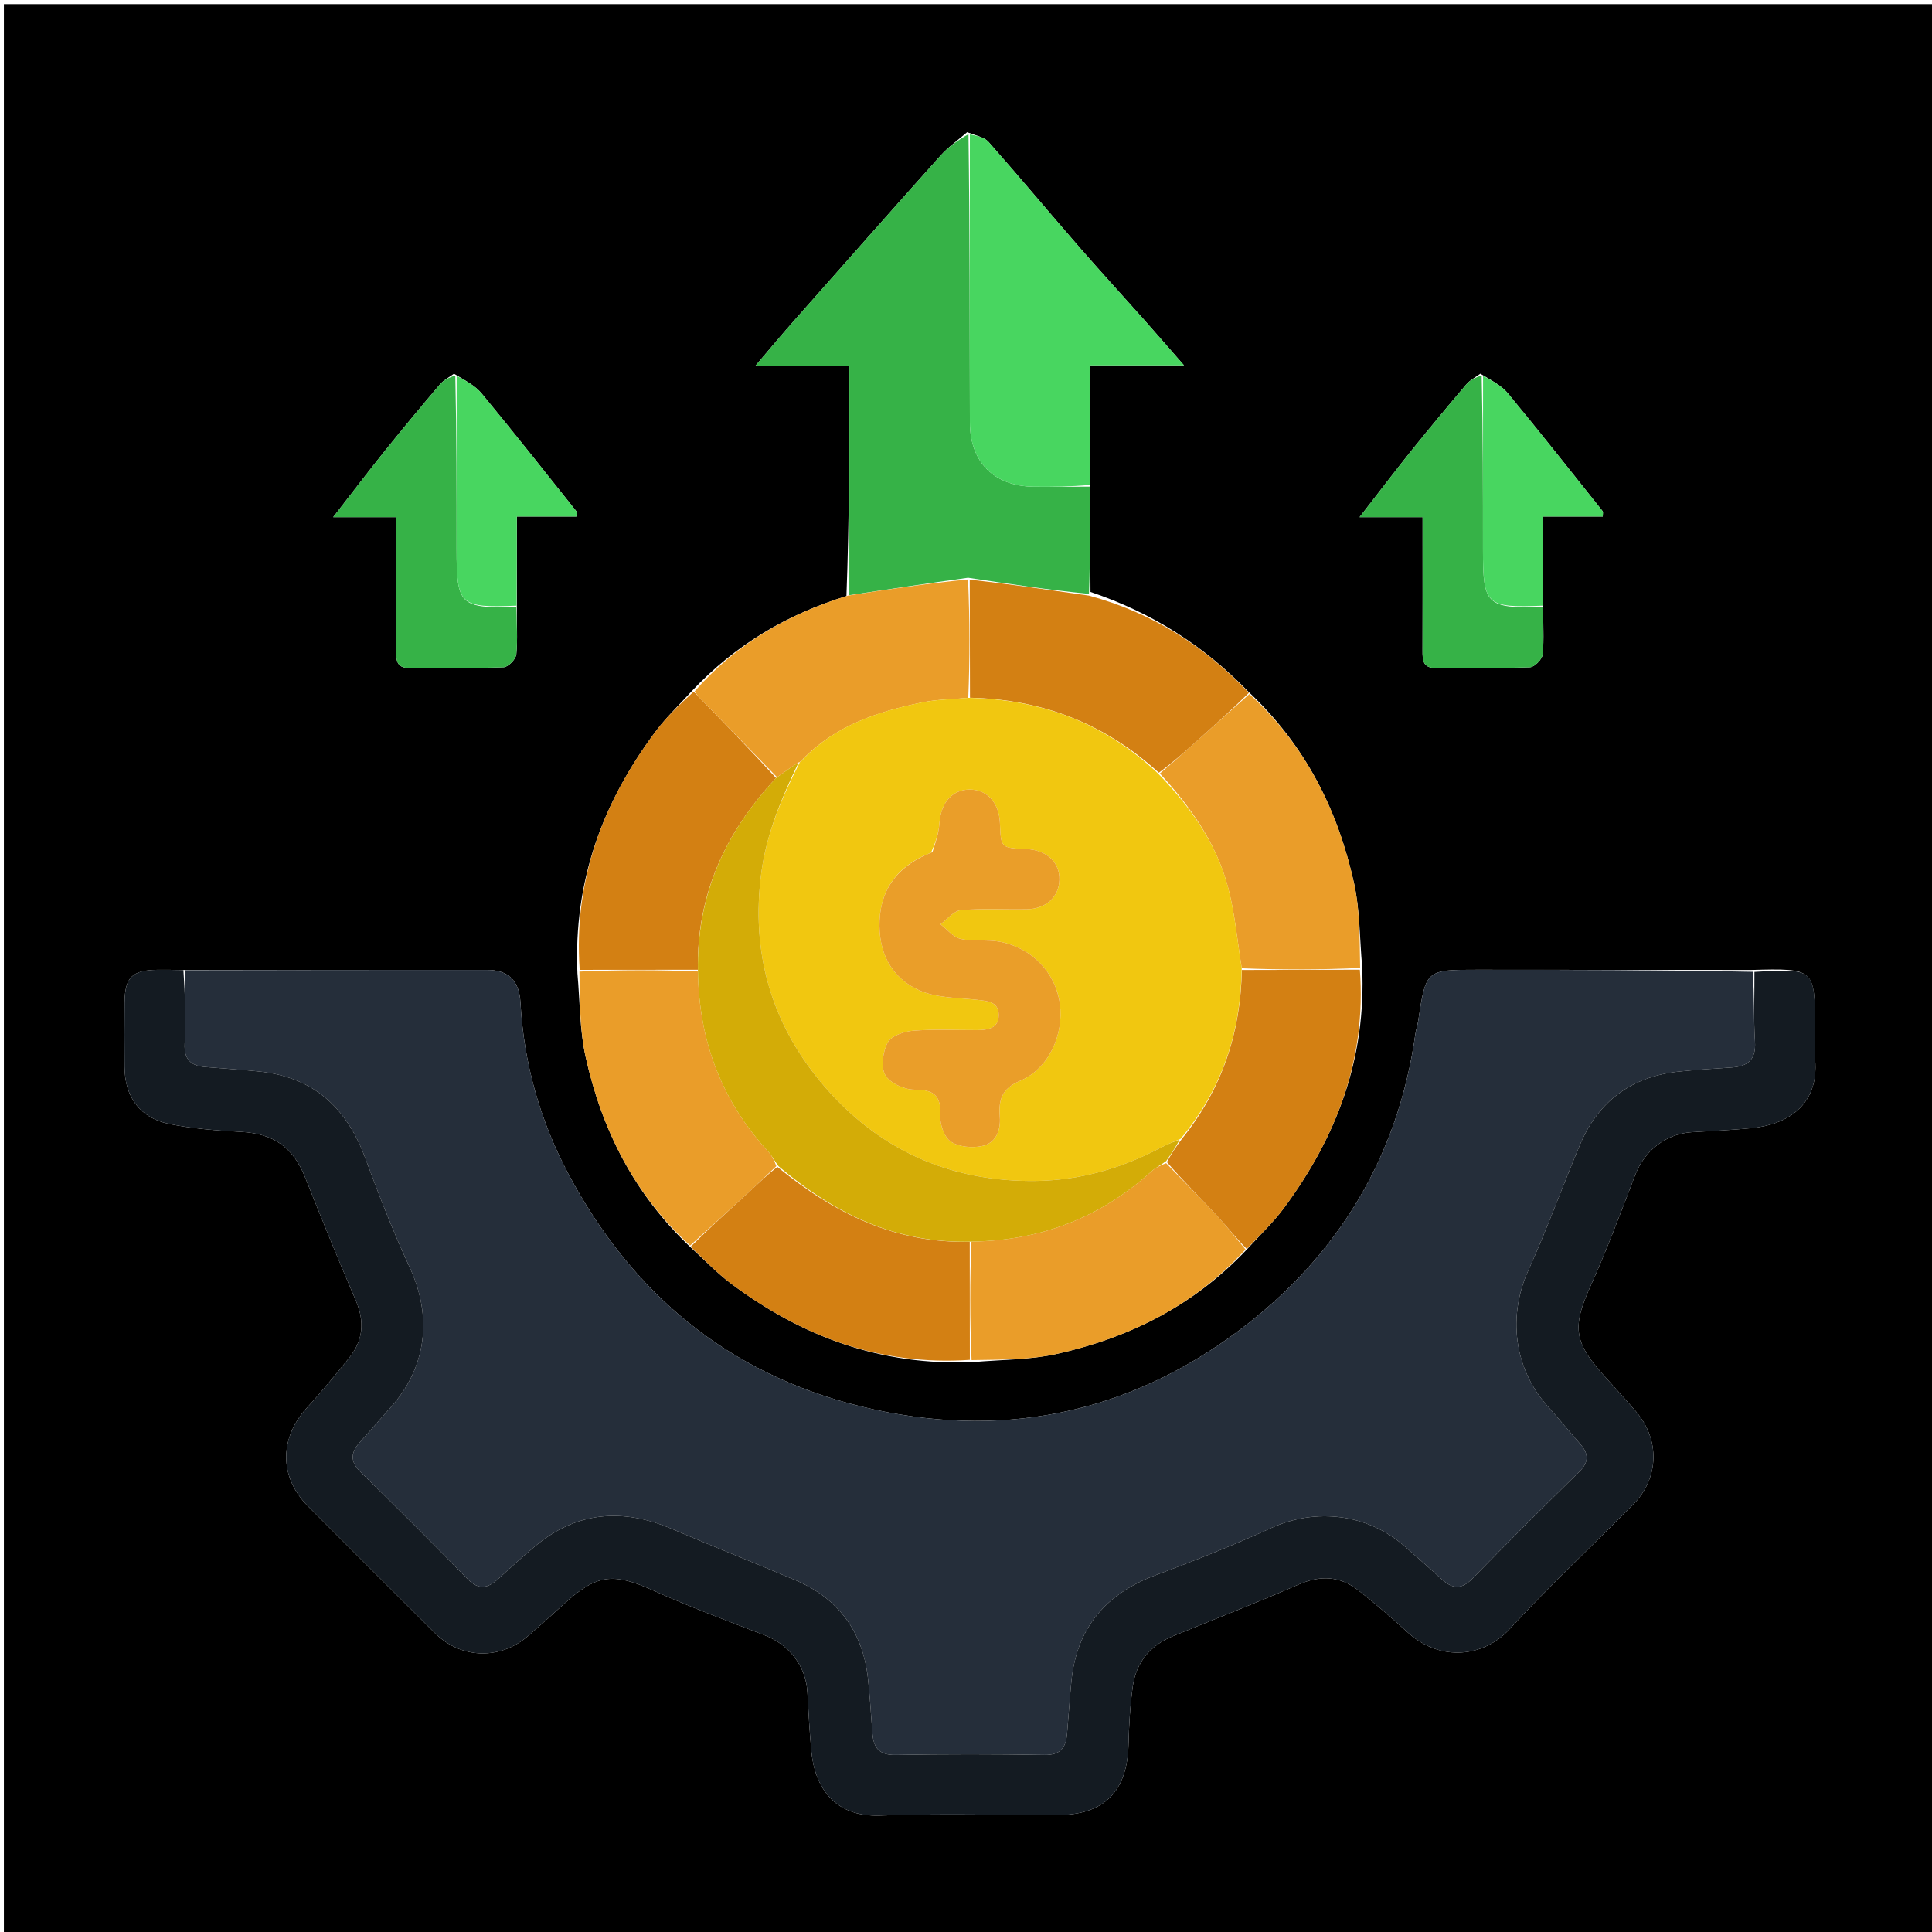 <svg version="1.1" id="Layer_1" xmlns="http://www.w3.org/2000/svg" xmlns:xlink="http://www.w3.org/1999/xlink" x="0px" y="0px"
	 width="100%" viewBox="0 0 512 512" enable-background="new 0 0 512 512" xml:space="preserve">
<path fill="#000000" opacity="1" stroke="none" 
	d="
M275,513 
	C183.356,513 92.211,513 1.033,513 
	C1.033,342.397 1.033,171.794 1.033,1.096 
	C171.561,1.096 342.122,1.096 512.842,1.096 
	C512.842,171.667 512.842,342.333 512.842,513 
	C433.794,513 354.647,513 275,513 
M120.308,99.034 
	C119.059,99.963 117.582,100.699 116.599,101.855 
	C111.592,107.744 106.65,113.692 101.807,119.717 
	C97.451,125.135 93.253,130.681 88.3,137.051 
	C94.439,137.051 99.487,137.051 105.001,137.051 
	C105.001,139.395 105.001,141.183 105.001,142.971 
	C105.001,152.782 105.026,162.592 104.985,172.402 
	C104.974,174.924 105.034,177.068 108.518,177.026 
	C116.831,176.925 125.151,177.138 133.454,176.834 
	C134.674,176.79 136.707,174.699 136.83,173.408 
	C137.222,169.297 136.89,165.116 136.971,160.038 
	C136.971,152.474 136.971,144.911 136.971,136.886 
	C142.65,136.886 147.686,136.886 152.75,136.886 
	C152.75,136.096 152.884,135.675 152.731,135.483 
	C144.396,125.038 136.123,114.542 127.61,104.243 
	C125.885,102.156 123.248,100.824 120.308,99.034 
M408.971,160.038 
	C408.971,152.474 408.971,144.911 408.971,136.886 
	C414.649,136.886 419.686,136.886 424.75,136.886 
	C424.75,136.096 424.884,135.675 424.731,135.483 
	C416.396,125.038 408.123,114.542 399.61,104.243 
	C397.885,102.156 395.248,100.824 392.308,99.034 
	C391.059,99.963 389.582,100.699 388.599,101.854 
	C383.592,107.744 378.65,113.692 373.807,119.717 
	C369.451,125.135 365.253,130.681 360.3,137.051 
	C366.437,137.051 371.484,137.051 377.001,137.051 
	C377.001,139.386 377.001,141.178 377.001,142.971 
	C377.001,152.782 377.026,162.592 376.985,172.402 
	C376.974,174.924 377.034,177.068 380.518,177.026 
	C388.831,176.925 397.151,177.138 405.454,176.834 
	C406.674,176.79 408.707,174.699 408.83,173.408 
	C409.222,169.297 408.89,165.116 408.971,160.038 
M183.308,183.167 
	C180.11,186.704 176.61,190.016 173.766,193.818 
	C159.771,212.531 151.948,233.322 153.024,257.946 
	C153.691,265.293 153.591,272.81 155.171,279.956 
	C159.447,299.297 168.024,316.484 183.163,330.69 
	C186.7,333.886 190.007,337.39 193.812,340.227 
	C212.537,354.188 233.33,362.015 257.943,360.976 
	C265.289,360.31 272.806,360.414 279.947,358.829 
	C299.281,354.537 316.488,345.993 330.688,330.839 
	C333.887,327.299 337.405,323.996 340.231,320.18 
	C354.113,301.433 362.14,280.707 360.976,256.054 
	C360.311,248.712 360.413,241.2 358.833,234.06 
	C354.55,214.717 345.976,197.521 330.836,183.309 
	C319.103,171.153 305.319,162.359 288.99,156.871 
	C288.94,147.568 288.889,138.265 288.971,128.038 
	C288.971,117.792 288.971,107.546 288.971,96.814 
	C297.374,96.814 305.077,96.814 313.765,96.814 
	C309.687,92.157 306.301,88.243 302.864,84.375 
	C297.184,77.985 291.399,71.686 285.791,65.234 
	C277.817,56.061 270.028,46.727 261.981,37.619 
	C260.852,36.341 258.71,35.957 256.297,35.032 
	C253.93,37.096 251.314,38.939 249.234,41.261 
	C236.126,55.893 223.126,70.621 210.118,85.342 
	C207.009,88.862 204.007,92.477 200.092,97.059 
	C209.081,97.059 216.911,97.059 225.084,97.059 
	C225.084,117.782 225.084,137.754 224.314,157.967 
	C208.688,162.773 195.007,170.731 183.308,183.167 
M464,257.05 
	C439.841,257.033 415.681,257.013 391.522,257.001 
	C377.881,256.994 377.887,257.001 375.836,270.566 
	C375.662,271.713 375.257,272.825 375.096,273.973 
	C370.499,306.626 354.542,332.885 328.516,352.465 
	C298.51,375.038 264.49,381.677 228.018,372.691 
	C192.919,364.044 167.356,342.705 150.537,310.925 
	C143.074,296.822 138.808,281.687 137.925,265.652 
	C137.604,259.834 134.669,257.037 129.049,257.032 
	C102.391,257.009 75.733,257.075 48.144,257.053 
	C45.978,257.036 43.811,256.979 41.646,257.012 
	C34.988,257.111 33.083,259.005 33.016,265.705 
	C32.959,271.37 32.98,277.036 33.006,282.702 
	C33.042,290.603 37.006,296.237 44.777,297.842 
	C51.078,299.144 57.592,299.6 64.038,299.964 
	C72.442,300.439 77.652,304.02 80.778,311.821 
	C85.168,322.78 89.585,333.732 94.262,344.57 
	C96.699,350.216 96.274,355.262 92.444,359.97 
	C88.882,364.35 85.327,368.754 81.495,372.894 
	C73.977,381.016 73.918,391.441 81.621,399.165 
	C92.8,410.374 103.986,421.575 115.206,432.743 
	C122.187,439.692 132.501,439.995 140.012,433.5 
	C143.279,430.674 146.488,427.779 149.683,424.871 
	C158.19,417.128 162.629,416.767 173.062,421.463 
	C182.757,425.828 192.746,429.553 202.678,433.37 
	C209.146,435.855 213.555,441.514 213.964,448.407 
	C214.279,453.709 214.52,459.022 215.045,464.305 
	C215.938,473.308 220.833,481.59 233.241,481.137 
	C248.884,480.564 264.564,480.998 280.227,480.999 
	C292.58,480.999 298.739,474.805 299.063,462.345 
	C299.197,457.205 299.482,452.038 300.193,446.952 
	C301.088,440.544 304.791,436.058 310.839,433.592 
	C321.924,429.073 333.091,424.741 344.056,419.947 
	C349.856,417.411 355.086,417.608 359.98,421.454 
	C364.415,424.939 368.706,428.628 372.866,432.44 
	C381.989,440.802 393.433,438.914 399.978,431.81 
	C410.471,420.423 421.787,409.796 432.722,398.815 
	C439.689,391.818 440.015,381.568 433.515,374.017 
	C430.588,370.617 427.528,367.332 424.554,363.972 
	C417.025,355.47 416.776,351.344 421.45,340.967 
	C425.817,331.272 429.546,321.283 433.362,311.349 
	C435.847,304.88 441.505,300.451 448.381,300.038 
	C453.684,299.719 458.997,299.479 464.281,298.955 
	C473.319,298.06 482.092,293.15 481.032,280.785 
	C480.805,278.138 480.998,275.455 480.998,272.789 
	C480.998,256.598 480.998,256.598 464,257.05 
z"/>
<path fill="#252E3A" opacity="1" stroke="none" 
	d="
M49.075,257.109 
	C75.733,257.075 102.391,257.009 129.049,257.032 
	C134.669,257.037 137.604,259.834 137.925,265.652 
	C138.808,281.687 143.074,296.822 150.537,310.925 
	C167.356,342.705 192.919,364.044 228.018,372.691 
	C264.49,381.677 298.51,375.038 328.516,352.465 
	C354.542,332.885 370.499,306.626 375.096,273.973 
	C375.257,272.825 375.662,271.713 375.836,270.566 
	C377.887,257.001 377.881,256.994 391.522,257.001 
	C415.681,257.013 439.841,257.033 464.483,257.537 
	C464.976,264.023 464.692,270.042 465.09,276.016 
	C465.415,280.894 463.15,282.608 458.812,282.894 
	C454.168,283.2 449.519,283.486 444.892,283.977 
	C432.358,285.306 423.554,291.836 418.683,303.434 
	C414.045,314.478 409.965,325.767 405.026,336.671 
	C399.546,348.77 401.197,362.619 410.062,372.568 
	C413.049,375.92 415.914,379.382 418.856,382.775 
	C421.087,385.347 421.081,387.526 418.474,390.073 
	C408.938,399.391 399.5,408.811 390.194,418.358 
	C387.29,421.338 384.875,421.084 382.071,418.517 
	C378.881,415.596 375.611,412.764 372.374,409.895 
	C362.536,401.172 348.8,399.519 336.931,404.914 
	C326.946,409.452 316.74,413.557 306.449,417.36 
	C293.096,422.295 285.318,431.358 283.923,445.638 
	C283.47,450.269 283.184,454.916 282.775,459.551 
	C282.454,463.181 280.994,465.156 276.773,465.081 
	C263.61,464.847 250.439,464.85 237.276,465.08 
	C233.098,465.153 231.547,463.266 231.232,459.6 
	C230.804,454.632 230.571,449.643 230.005,444.691 
	C228.601,432.411 222.249,423.645 210.843,418.787 
	C199.984,414.162 188.993,409.844 178.138,405.206 
	C165.035,399.607 152.842,400.491 141.712,409.841 
	C138.401,412.622 135.194,415.53 132.002,418.449 
	C129.246,420.97 126.831,421.456 123.878,418.428 
	C114.571,408.882 105.141,399.452 95.596,390.144 
	C92.586,387.209 92.991,384.794 95.529,382.02 
	C98.224,379.075 100.79,376.013 103.465,373.049 
	C113.058,362.418 114.639,348.994 108.583,335.897 
	C104.19,326.399 100.376,316.61 96.747,306.787 
	C91.85,293.532 83.033,285.415 68.696,283.956 
	C63.902,283.468 59.089,283.164 54.287,282.755 
	C50.532,282.434 48.743,280.687 48.932,276.605 
	C49.232,270.118 49.052,263.609 49.075,257.109 
z"/>
<path fill="#141B22" opacity="1" stroke="none" 
	d="
M48.609,257.081 
	C49.052,263.609 49.232,270.118 48.932,276.605 
	C48.743,280.687 50.532,282.434 54.287,282.755 
	C59.089,283.164 63.902,283.468 68.696,283.956 
	C83.033,285.415 91.85,293.532 96.747,306.787 
	C100.376,316.61 104.19,326.399 108.583,335.897 
	C114.639,348.994 113.058,362.418 103.465,373.049 
	C100.79,376.013 98.224,379.075 95.529,382.02 
	C92.991,384.794 92.586,387.209 95.596,390.144 
	C105.141,399.452 114.571,408.882 123.878,418.428 
	C126.831,421.456 129.246,420.97 132.002,418.449 
	C135.194,415.53 138.401,412.622 141.712,409.841 
	C152.842,400.491 165.035,399.607 178.138,405.206 
	C188.993,409.844 199.984,414.162 210.843,418.787 
	C222.249,423.645 228.601,432.411 230.005,444.691 
	C230.571,449.643 230.804,454.632 231.232,459.6 
	C231.547,463.266 233.098,465.153 237.276,465.08 
	C250.439,464.85 263.61,464.847 276.773,465.081 
	C280.994,465.156 282.454,463.181 282.775,459.551 
	C283.184,454.916 283.47,450.269 283.923,445.638 
	C285.318,431.358 293.096,422.295 306.449,417.36 
	C316.74,413.557 326.946,409.452 336.931,404.914 
	C348.8,399.519 362.536,401.172 372.374,409.895 
	C375.611,412.764 378.881,415.596 382.071,418.517 
	C384.875,421.084 387.29,421.338 390.194,418.358 
	C399.5,408.811 408.938,399.391 418.474,390.073 
	C421.081,387.526 421.087,385.347 418.856,382.775 
	C415.914,379.382 413.049,375.92 410.062,372.568 
	C401.197,362.619 399.546,348.77 405.026,336.671 
	C409.965,325.767 414.045,314.478 418.683,303.434 
	C423.554,291.836 432.358,285.306 444.892,283.977 
	C449.519,283.486 454.168,283.2 458.812,282.894 
	C463.15,282.608 465.415,280.894 465.09,276.016 
	C464.692,270.042 464.976,264.023 464.946,257.565 
	C480.998,256.598 480.998,256.598 480.998,272.789 
	C480.998,275.455 480.805,278.138 481.032,280.785 
	C482.092,293.15 473.319,298.06 464.281,298.955 
	C458.997,299.479 453.684,299.719 448.381,300.038 
	C441.505,300.451 435.847,304.88 433.362,311.349 
	C429.546,321.283 425.817,331.272 421.45,340.967 
	C416.776,351.344 417.025,355.47 424.554,363.972 
	C427.528,367.332 430.588,370.617 433.515,374.017 
	C440.015,381.568 439.689,391.818 432.722,398.815 
	C421.787,409.796 410.471,420.423 399.978,431.81 
	C393.433,438.914 381.989,440.802 372.866,432.44 
	C368.706,428.628 364.415,424.939 359.98,421.454 
	C355.086,417.608 349.856,417.411 344.056,419.947 
	C333.091,424.741 321.924,429.073 310.839,433.592 
	C304.791,436.058 301.088,440.544 300.193,446.952 
	C299.482,452.038 299.197,457.205 299.063,462.345 
	C298.739,474.805 292.58,480.999 280.227,480.999 
	C264.564,480.998 248.884,480.564 233.241,481.137 
	C220.833,481.59 215.938,473.308 215.045,464.305 
	C214.52,459.022 214.279,453.709 213.964,448.407 
	C213.555,441.514 209.146,435.855 202.678,433.37 
	C192.746,429.553 182.757,425.828 173.062,421.463 
	C162.629,416.767 158.19,417.128 149.683,424.871 
	C146.488,427.779 143.279,430.674 140.012,433.5 
	C132.501,439.995 122.187,439.692 115.206,432.743 
	C103.986,421.575 92.8,410.374 81.621,399.165 
	C73.918,391.441 73.977,381.016 81.495,372.894 
	C85.327,368.754 88.882,364.35 92.444,359.97 
	C96.274,355.262 96.699,350.216 94.262,344.57 
	C89.585,333.732 85.168,322.78 80.778,311.821 
	C77.652,304.02 72.442,300.439 64.038,299.964 
	C57.592,299.6 51.078,299.144 44.777,297.842 
	C37.006,296.237 33.042,290.603 33.006,282.702 
	C32.98,277.036 32.959,271.37 33.016,265.705 
	C33.083,259.005 34.988,257.111 41.646,257.012 
	C43.811,256.979 45.978,257.036 48.609,257.081 
z"/>
<path fill="#36B247" opacity="1" stroke="none" 
	d="
M225.084,157.725 
	C225.084,137.754 225.084,117.782 225.084,97.059 
	C216.911,97.059 209.081,97.059 200.092,97.059 
	C204.007,92.477 207.009,88.862 210.118,85.342 
	C223.126,70.621 236.126,55.893 249.234,41.261 
	C251.314,38.939 253.93,37.096 256.658,35.554 
	C257.014,61.383 256.962,86.69 257.027,111.997 
	C257.053,122.458 263.457,128.836 273.854,128.981 
	C278.848,129.051 283.843,128.973 288.838,128.962 
	C288.889,138.265 288.94,147.568 288.586,157.385 
	C277.784,156.322 267.387,154.745 256.545,153.106 
	C245.761,154.605 235.423,156.165 225.084,157.725 
z"/>
<path fill="#48D660" opacity="1" stroke="none" 
	d="
M288.905,128.5 
	C283.843,128.973 278.848,129.051 273.854,128.981 
	C263.457,128.836 257.053,122.458 257.027,111.997 
	C256.962,86.69 257.014,61.383 257.028,35.618 
	C258.71,35.957 260.852,36.341 261.981,37.619 
	C270.028,46.727 277.817,56.061 285.791,65.234 
	C291.399,71.686 297.184,77.985 302.864,84.375 
	C306.301,88.243 309.687,92.157 313.765,96.814 
	C305.077,96.814 297.374,96.814 288.971,96.814 
	C288.971,107.546 288.971,117.792 288.905,128.5 
z"/>
<path fill="#EA9D29" opacity="1" stroke="none" 
	d="
M331.106,183.923 
	C345.976,197.521 354.55,214.717 358.833,234.06 
	C360.413,241.2 360.311,248.712 360.447,256.52 
	C349.646,257.008 339.373,257.03 329.072,256.601 
	C327.888,249.164 327.251,242.04 325.46,235.22 
	C322.364,223.428 315.437,213.741 307.375,204.983 
	C310.987,201.945 314.258,198.977 317.546,196.03 
	C322.059,191.986 326.585,187.958 331.106,183.923 
z"/>
<path fill="#EA9D29" opacity="1" stroke="none" 
	d="
M330.075,331.11 
	C316.488,345.993 299.281,354.537 279.947,358.829 
	C272.806,360.414 265.289,360.31 257.478,360.448 
	C257.007,349.632 257.001,339.345 257.45,329.041 
	C276.017,328.768 291.769,322.551 305.199,310.388 
	C306.272,309.416 307.635,308.766 309.046,308.253 
	C313.531,312.928 317.914,317.241 322.106,321.732 
	C324.903,324.727 327.428,327.975 330.075,331.11 
z"/>
<path fill="#EA9D29" opacity="1" stroke="none" 
	d="
M182.893,330.075 
	C168.024,316.484 159.447,299.297 155.171,279.956 
	C153.591,272.81 153.691,265.293 153.552,257.48 
	C164.368,257.008 174.655,257.001 184.959,257.45 
	C185.245,276.006 191.306,291.816 203.595,305.195 
	C204.573,306.26 205.223,307.628 205.74,309.039 
	C203.187,311.407 200.963,313.637 198.645,315.765 
	C193.419,320.562 188.147,325.309 182.893,330.075 
z"/>
<path fill="#D38013" opacity="1" stroke="none" 
	d="
M184.942,256.994 
	C174.655,257.001 164.368,257.008 153.623,257.02 
	C151.948,233.322 159.771,212.531 173.766,193.818 
	C176.61,190.016 180.11,186.704 183.785,183.33 
	C184.56,183.89 184.819,184.325 185.162,184.678 
	C192.078,191.784 199.004,198.88 205.663,206.175 
	C192.137,220.642 184.59,237.222 184.942,256.994 
z"/>
<path fill="#D38013" opacity="1" stroke="none" 
	d="
M330.382,330.975 
	C327.428,327.975 324.903,324.727 322.106,321.732 
	C317.914,317.241 313.531,312.928 309.237,307.979 
	C310.493,305.594 311.742,303.769 313.258,301.749 
	C323.898,288.533 328.799,273.598 329.1,257.052 
	C339.373,257.03 349.646,257.008 360.377,256.98 
	C362.14,280.707 354.113,301.433 340.231,320.18 
	C337.405,323.996 333.887,327.299 330.382,330.975 
z"/>
<path fill="#EA9D29" opacity="1" stroke="none" 
	d="
M205.927,205.978 
	C199.004,198.88 192.078,191.784 185.162,184.678 
	C184.819,184.325 184.56,183.89 184.093,183.195 
	C195.007,170.731 208.688,162.773 224.699,157.846 
	C235.423,156.165 245.761,154.605 256.547,153.564 
	C257.013,164.355 257.032,174.628 256.601,184.928 
	C252.207,185.332 248.189,185.352 244.333,186.153 
	C232.742,188.56 221.634,192.156 212.828,201.101 
	C212.361,201.455 212.146,201.706 211.991,201.99 
	C212.006,201.983 211.98,201.963 211.652,202.033 
	C209.525,203.395 207.726,204.686 205.927,205.978 
z"/>
<path fill="#D38013" opacity="1" stroke="none" 
	d="
M183.028,330.383 
	C188.147,325.309 193.419,320.562 198.645,315.765 
	C200.963,313.637 203.187,311.407 206.02,309.237 
	C221.131,321.6 237.383,329.602 256.994,329.058 
	C257.001,339.345 257.007,349.632 257.019,360.378 
	C233.33,362.015 212.537,354.188 193.812,340.227 
	C190.007,337.39 186.7,333.886 183.028,330.383 
z"/>
<path fill="#D38013" opacity="1" stroke="none" 
	d="
M257.052,184.9 
	C257.032,174.628 257.013,164.355 256.991,153.625 
	C267.387,154.745 277.784,156.322 288.573,157.839 
	C305.319,162.359 319.103,171.153 330.971,183.616 
	C326.585,187.958 322.059,191.986 317.546,196.03 
	C314.258,198.977 310.987,201.945 307.1,204.781 
	C292.609,191.573 275.988,185.339 257.052,184.9 
z"/>
<path fill="#36B247" opacity="1" stroke="none" 
	d="
M408.838,160.962 
	C408.89,165.116 409.222,169.297 408.83,173.408 
	C408.707,174.699 406.674,176.79 405.454,176.834 
	C397.151,177.138 388.831,176.925 380.518,177.026 
	C377.034,177.068 376.974,174.924 376.985,172.402 
	C377.026,162.592 377.001,152.782 377.001,142.971 
	C377.001,141.178 377.001,139.386 377.001,137.051 
	C371.484,137.051 366.437,137.051 360.3,137.051 
	C365.253,130.681 369.451,125.135 373.807,119.717 
	C378.65,113.692 383.592,107.744 388.599,101.854 
	C389.582,100.699 391.059,99.963 392.66,99.548 
	C393.009,115.181 393.004,130.3 393.002,145.419 
	C393,160.387 393.756,161.128 408.838,160.962 
z"/>
<path fill="#36B247" opacity="1" stroke="none" 
	d="
M136.838,160.962 
	C136.89,165.116 137.222,169.297 136.83,173.408 
	C136.707,174.699 134.674,176.79 133.454,176.834 
	C125.151,177.138 116.831,176.925 108.518,177.026 
	C105.034,177.068 104.974,174.924 104.985,172.402 
	C105.026,162.592 105.001,152.782 105.001,142.971 
	C105.001,141.183 105.001,139.395 105.001,137.051 
	C99.487,137.051 94.439,137.051 88.3,137.051 
	C93.253,130.681 97.451,125.135 101.807,119.717 
	C106.65,113.692 111.592,107.744 116.599,101.855 
	C117.582,100.699 119.059,99.963 120.66,99.548 
	C121.009,115.181 121.003,130.3 121.002,145.419 
	C121,160.387 121.756,161.128 136.838,160.962 
z"/>
<path fill="#48D660" opacity="1" stroke="none" 
	d="
M136.904,160.5 
	C121.756,161.128 121,160.387 121.002,145.419 
	C121.003,130.3 121.009,115.181 121.022,99.602 
	C123.248,100.824 125.885,102.156 127.61,104.243 
	C136.123,114.542 144.396,125.038 152.731,135.483 
	C152.884,135.675 152.75,136.096 152.75,136.886 
	C147.686,136.886 142.65,136.886 136.971,136.886 
	C136.971,144.911 136.971,152.474 136.904,160.5 
z"/>
<path fill="#48D660" opacity="1" stroke="none" 
	d="
M408.904,160.5 
	C393.756,161.128 393,160.387 393.002,145.419 
	C393.004,130.3 393.009,115.181 393.022,99.602 
	C395.248,100.824 397.885,102.156 399.61,104.243 
	C408.123,114.542 416.396,125.038 424.731,135.483 
	C424.884,135.675 424.75,136.096 424.75,136.886 
	C419.686,136.886 414.649,136.886 408.971,136.886 
	C408.971,144.911 408.971,152.474 408.904,160.5 
z"/>
<path fill="#F1C710" opacity="1" stroke="none" 
	d="
M256.601,184.928 
	C275.988,185.339 292.609,191.573 306.766,204.861 
	C315.437,213.741 322.364,223.428 325.46,235.22 
	C327.251,242.04 327.888,249.164 329.072,256.601 
	C328.799,273.598 323.898,288.533 312.892,301.784 
	C310.759,302.695 309.219,303.299 307.766,304.069 
	C297.468,309.523 286.521,312.745 274.865,312.953 
	C251.63,313.367 232.274,304.526 217.519,286.767 
	C204.275,270.825 199.009,252.237 201.742,231.418 
	C203.135,220.811 207.219,211.311 211.98,201.963 
	C211.98,201.963 212.006,201.983 212.189,201.84 
	C212.621,201.477 212.841,201.23 213.033,200.959 
	C221.634,192.156 232.742,188.56 244.333,186.153 
	C248.189,185.352 252.207,185.332 256.601,184.928 
M246.731,225.984 
	C238.499,229.142 233.514,234.983 233.097,243.881 
	C232.706,252.218 236.099,259.234 243.868,262.555 
	C248.404,264.494 253.853,264.393 258.919,264.96 
	C261.724,265.273 264.667,265.456 264.668,269 
	C264.669,272.547 261.747,272.975 258.913,272.985 
	C253.253,273.006 247.57,272.703 241.945,273.152 
	C239.564,273.342 236.22,274.503 235.258,276.277 
	C233.956,278.679 233.387,282.742 234.61,284.895 
	C235.826,287.033 239.655,288.773 242.331,288.764 
	C247.583,288.746 249.426,290.397 249.181,295.675 
	C249.073,297.999 250.231,301.369 251.972,302.537 
	C254.077,303.95 257.56,304.266 260.177,303.732 
	C263.907,302.971 265.233,299.621 264.957,295.959 
	C264.62,291.475 265.404,288.515 270.394,286.397 
	C277.968,283.183 281.968,274.128 280.875,266.034 
	C279.767,257.836 273.561,251.194 264.958,249.568 
	C261.565,248.927 257.911,249.579 254.565,248.813 
	C252.596,248.363 250.999,246.286 249.234,244.94 
	C251.039,243.633 252.76,241.366 254.664,241.2 
	C260.447,240.693 266.302,241.085 272.126,240.963 
	C277.241,240.856 280.628,237.687 280.756,233.169 
	C280.888,228.533 277.34,225.234 271.978,225.009 
	C265.249,224.726 265.249,224.726 264.992,218.144 
	C264.782,212.744 261.586,209.206 256.946,209.238 
	C252.283,209.27 249.319,212.79 248.948,218.235 
	C248.777,220.741 247.972,223.204 246.731,225.984 
z"/>
<path fill="#D3AC07" opacity="1" stroke="none" 
	d="
M211.652,202.033 
	C207.219,211.311 203.135,220.811 201.742,231.418 
	C199.009,252.237 204.275,270.825 217.519,286.767 
	C232.274,304.526 251.63,313.367 274.865,312.953 
	C286.521,312.745 297.468,309.523 307.766,304.069 
	C309.219,303.299 310.759,302.695 312.624,301.979 
	C311.742,303.769 310.493,305.594 309.054,307.693 
	C307.635,308.766 306.272,309.416 305.199,310.388 
	C291.769,322.551 276.017,328.768 257.45,329.041 
	C237.383,329.602 221.131,321.6 206.306,309.052 
	C205.223,307.628 204.573,306.26 203.595,305.195 
	C191.306,291.816 185.245,276.006 184.959,257.45 
	C184.59,237.222 192.137,220.642 205.663,206.175 
	C207.726,204.686 209.525,203.395 211.652,202.033 
z"/>
<path fill="#D3AC07" opacity="1" stroke="none" 
	d="
M212.828,201.101 
	C212.841,201.23 212.621,201.477 212.174,201.847 
	C212.146,201.706 212.361,201.455 212.828,201.101 
z"/>
<path fill="#EA9E29" opacity="1" stroke="none" 
	d="
M247.092,225.835 
	C247.972,223.204 248.777,220.741 248.948,218.235 
	C249.319,212.79 252.283,209.27 256.946,209.238 
	C261.586,209.206 264.782,212.744 264.992,218.144 
	C265.249,224.726 265.249,224.726 271.978,225.009 
	C277.34,225.234 280.888,228.533 280.756,233.169 
	C280.628,237.687 277.241,240.856 272.126,240.963 
	C266.302,241.085 260.447,240.693 254.664,241.2 
	C252.76,241.366 251.039,243.633 249.234,244.94 
	C250.999,246.286 252.596,248.363 254.565,248.813 
	C257.911,249.579 261.565,248.927 264.958,249.568 
	C273.561,251.194 279.767,257.836 280.875,266.034 
	C281.968,274.128 277.968,283.183 270.394,286.397 
	C265.404,288.515 264.62,291.475 264.957,295.959 
	C265.233,299.621 263.907,302.971 260.177,303.732 
	C257.56,304.266 254.077,303.95 251.972,302.537 
	C250.231,301.369 249.073,297.999 249.181,295.675 
	C249.426,290.397 247.583,288.746 242.331,288.764 
	C239.655,288.773 235.826,287.033 234.61,284.895 
	C233.387,282.742 233.956,278.679 235.258,276.277 
	C236.22,274.503 239.564,273.342 241.945,273.152 
	C247.57,272.703 253.253,273.006 258.913,272.985 
	C261.747,272.975 264.669,272.547 264.668,269 
	C264.667,265.456 261.724,265.273 258.919,264.96 
	C253.853,264.393 248.404,264.494 243.868,262.555 
	C236.099,259.234 232.706,252.218 233.097,243.881 
	C233.514,234.983 238.499,229.142 247.092,225.835 
z"/>
</svg>